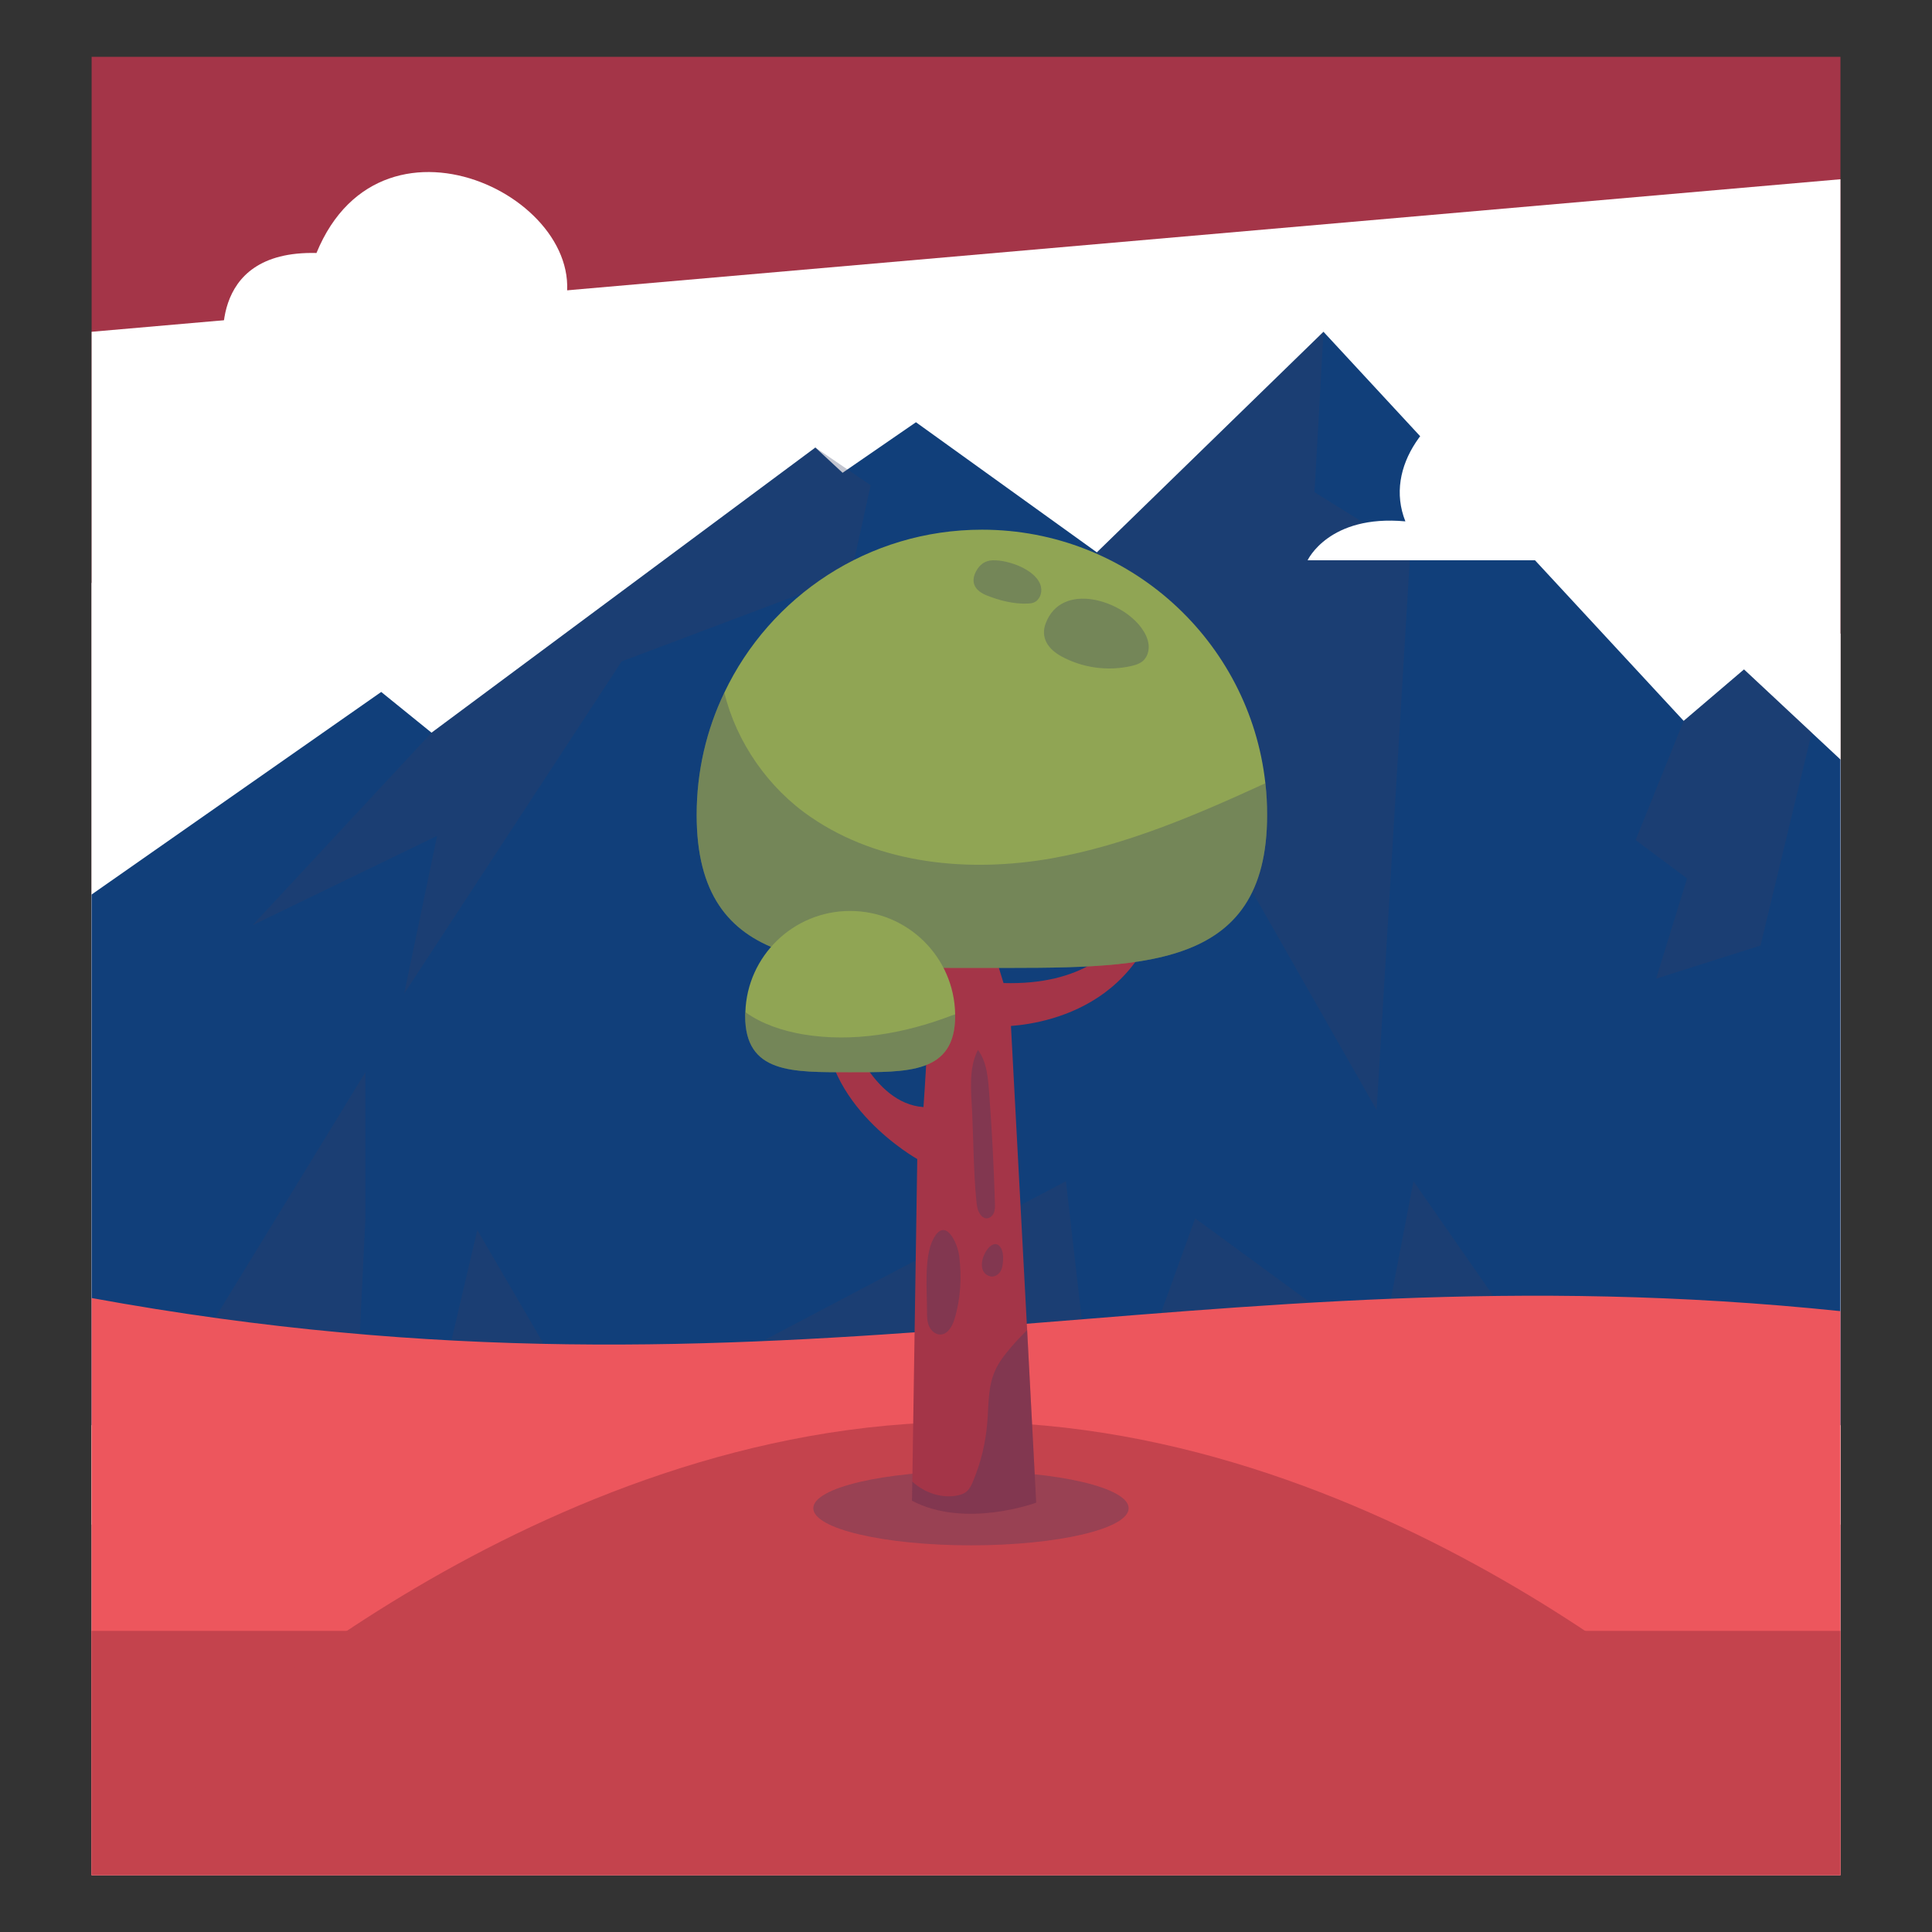 <?xml version="1.0" encoding="utf-8"?>
<!-- Generator: Adobe Illustrator 16.0.0, SVG Export Plug-In . SVG Version: 6.00 Build 0)  -->
<!DOCTYPE svg PUBLIC "-//W3C//DTD SVG 1.1//EN" "http://www.w3.org/Graphics/SVG/1.1/DTD/svg11.dtd">
<svg version="1.1" id="Layer_1" xmlns="http://www.w3.org/2000/svg" xmlns:xlink="http://www.w3.org/1999/xlink" x="0px" y="0px"
	 width="85px" height="85px" viewBox="0 0 85 85" enable-background="new 0 0 85 85" xml:space="preserve">
<rect x="0" y="0" width="85" height="85" fill="#333333" stroke="none"/>
<g>
	<g>
		<g>
			<rect x="4.031" y="2.5" fill="#A43548" width="76.941" height="80"/>
			<polygon fill="#FFFFFF" points="80.972,7.886 80.972,67.076 4.031,67.076 4.031,14.597 			"/>
			<polygon fill="#FFFFFF" points="80.972,27.875 80.972,82.5 4.031,82.5 4.031,25.646 			"/>
			<polygon fill="#113F7A" points="80.972,62.702 4.028,62.702 4.028,39.357 16.772,30.443 18.986,32.236 35.873,19.69 
				37.07,20.801 40.298,18.577 48.258,24.302 58.228,14.597 74.075,31.716 76.729,29.453 80.972,33.415 			"/>
			<polyline opacity="0.3" fill="#333E63" points="31.776,59.935 46.896,51.969 47.97,61.328 			"/>
			<polyline opacity="0.3" fill="#333E63" points="47.97,66.356 52.583,53.603 62.832,61.107 54.925,67.542 64.211,67.542 
				60.524,60.619 62.187,51.969 74.637,69.855 			"/>
			<polygon opacity="0.3" fill="#333E63" points="76.729,29.453 74.075,31.716 71.961,36.958 74.224,38.649 72.863,43.055 
				77.455,41.599 79.71,32.236 			"/>
			<polyline opacity="0.3" fill="#333E63" points="6.354,63.066 16.076,47.174 16.076,53.603 15.649,62.384 18.986,62.702 
				21,54.117 25.736,62.246 			"/>
			<path fill="#ED565D" d="M80.972,82.5H4.028V57.107c30.576,5.595,48.555-2.373,76.943,0.578V82.5z"/>
			<rect x="4.028" y="71.752" fill="#C4434D" width="76.943" height="10.748"/>
			<path fill="#C4434D" d="M76.729,77.144c0,0-15.325-14.586-34.229-14.586c-18.904,0-34.229,14.586-34.229,14.586
				c0,6.638,15.935,3.018,34.839,3.018C62.014,80.161,76.729,83.781,76.729,77.144z"/>
			<polygon opacity="0.3" fill="#333E63" points="18.986,32.236 11.109,40.707 19.231,36.773 17.783,43.713 27.351,29.098 
				37.435,25.299 38.305,21.349 35.873,19.69 			"/>
			<polygon opacity="0.3" fill="#333E63" points="58.228,14.597 48.258,24.302 44.879,35.077 50.265,30.749 60.566,48.836 
				62.046,24.278 57.833,21.654 			"/>
			<ellipse opacity="0.3" fill="#333E63" cx="42.719" cy="66.356" rx="6.937" ry="1.632"/>
		</g>
		<g>
			<path fill="#A43548" d="M51.401,37.13c-0.394,0-0.569,0-0.645,0c0,0,0.282,6.317-6.605,6.12l-0.243-0.795l0.541-1.441
				l-0.541-0.902l-0.746,1.352l-1.583-6.387h-0.63v7.198l-1.817-3.965l-0.721,0.534l2.461,5.254h0.002
				c0,0.008-0.078,2.298-0.245,4.609c-1.139-0.078-1.981-0.932-2.563-1.828l0.345-1.354l-0.266-0.367l-0.481,1.03
				c-0.404-0.786-0.599-1.452-0.599-1.452s0.652,0-0.75-0.028c-0.231,3.9,4.041,6.285,4.041,6.285l-0.218,14.191l-0.014,0.842
				c2.357,1.242,5.465,0.084,5.465,0.084l-0.399-7.597l-0.712-13.375C46.226,45.008,51.421,44.037,51.401,37.13z"/>
			<path opacity="0.3" fill="#333E63" d="M40.785,57.697c-0.001,0.218,0.001,0.443,0.088,0.645c0.086,0.2,0.275,0.373,0.495,0.372
				c0.332-0.002,0.53-0.367,0.627-0.685c0.271-0.89,0.322-1.839,0.207-2.762c-0.074-0.596-0.623-1.78-1.153-0.734
				C40.644,55.329,40.789,56.82,40.785,57.697z"/>
			<path opacity="0.3" fill="#333E63" d="M42.955,52.819c0.021,0.216,0.049,0.444,0.178,0.619c0.062,0.084,0.151,0.155,0.255,0.164
				c0.146,0.013,0.279-0.104,0.336-0.238c0.056-0.136,0.054-0.288,0.049-0.435c-0.048-1.596-0.131-3.189-0.249-4.781
				c-0.048-0.646-0.092-1.422-0.499-1.955c-0.416,0.799-0.301,1.811-0.258,2.678C42.832,50.19,42.827,51.503,42.955,52.819z"/>
			<path opacity="0.3" fill="#333E63" d="M44.034,54.903c-0.413-0.701-1.347,0.999-0.477,1.249c0.17,0.049,0.355-0.055,0.451-0.204
				c0.095-0.149,0.116-0.333,0.123-0.51C44.139,55.255,44.129,55.062,44.034,54.903z"/>
			<path opacity="0.3" fill="#333E63" d="M45.589,66.11c0,0-3.108,1.158-5.465-0.084l0.014-0.842
				c0.499,0.463,1.193,0.716,1.859,0.632c0.196-0.028,0.4-0.077,0.547-0.21c0.127-0.12,0.204-0.281,0.268-0.442
				c0.344-0.82,0.553-1.69,0.624-2.574c0.063-0.766,0.027-1.558,0.329-2.252c0.169-0.394,0.429-0.729,0.701-1.046
				c0.231-0.273,0.478-0.532,0.724-0.778L45.589,66.11z"/>
			<g>
				<path fill="#90A554" d="M55.748,35.856c0,6.928-5.616,6.727-12.545,6.727c-6.936,0-12.553,0.201-12.553-6.727
					c0-1.932,0.435-3.755,1.218-5.384c2.01-4.236,6.332-7.168,11.335-7.168c6.454,0,11.777,4.887,12.468,11.156
					C55.725,34.918,55.748,35.383,55.748,35.856z"/>
				<path opacity="0.3" fill="#333E63" d="M55.748,35.856c0,6.928-5.616,6.727-12.545,6.727c-6.936,0-12.553,0.201-12.553-6.727
					c0-1.932,0.435-3.755,1.218-5.384c0.528,2.18,1.94,4.213,3.817,5.485c3.026,2.072,6.96,2.444,10.575,1.808
					c3.281-0.582,6.369-1.909,9.411-3.305C55.725,34.918,55.748,35.383,55.748,35.856z"/>
				<path fill="#90A554" d="M42.023,44.626v0.067c0,2.547-2.076,2.48-4.625,2.48c-2.547,0-4.614,0.066-4.614-2.48
					c0-0.059,0-0.115,0.009-0.164c0.077-2.47,2.116-4.451,4.605-4.451C39.928,40.078,41.985,42.107,42.023,44.626z"/>
				<path opacity="0.3" fill="#333E63" d="M43.41,26.195c0.571,0.228,1.181,0.383,1.795,0.36c0.092-0.003,0.186-0.011,0.271-0.044
					c0.26-0.1,0.383-0.42,0.323-0.691c-0.161-0.744-1.44-1.196-2.129-1.169c-0.341,0.013-0.575,0.193-0.731,0.492
					C42.676,25.649,42.922,26.001,43.41,26.195z"/>
				<path opacity="0.3" fill="#333E63" d="M46.681,28.868c0.93,0.514,2.053,0.672,3.089,0.434c0.183-0.042,0.367-0.098,0.509-0.219
					c0.203-0.175,0.283-0.462,0.254-0.728c-0.03-0.266-0.158-0.512-0.314-0.728c-0.891-1.234-3.503-2.048-4.209-0.212
					C45.761,28.06,46.125,28.562,46.681,28.868z"/>
				<path opacity="0.3" fill="#333E63" d="M42.023,44.626v0.067c0,2.547-2.076,2.48-4.625,2.48c-2.547,0-4.614,0.066-4.614-2.48
					c0-0.059,0-0.115,0.009-0.164c0.73,0.529,1.644,0.826,2.548,0.98c2.182,0.365,4.451-0.038,6.519-0.826
					C41.917,44.664,41.966,44.645,42.023,44.626z"/>
			</g>
		</g>
	</g>
	<path fill="#FFFFFF" d="M29.008,15.608H9.878c0,0-0.933-4.6,4.045-4.477c2.954-7.188,12.704-2.055,10.784,2.766
		C28.075,13.587,29.008,15.608,29.008,15.608z"/>
	<path fill="#FFFFFF" d="M57.53,24.649h19.129c0,0,0.933-4.6-4.044-4.477c-2.954-7.187-12.704-2.054-10.784,2.766
		C58.464,22.627,57.53,24.649,57.53,24.649z"/>
</g>
</svg>
